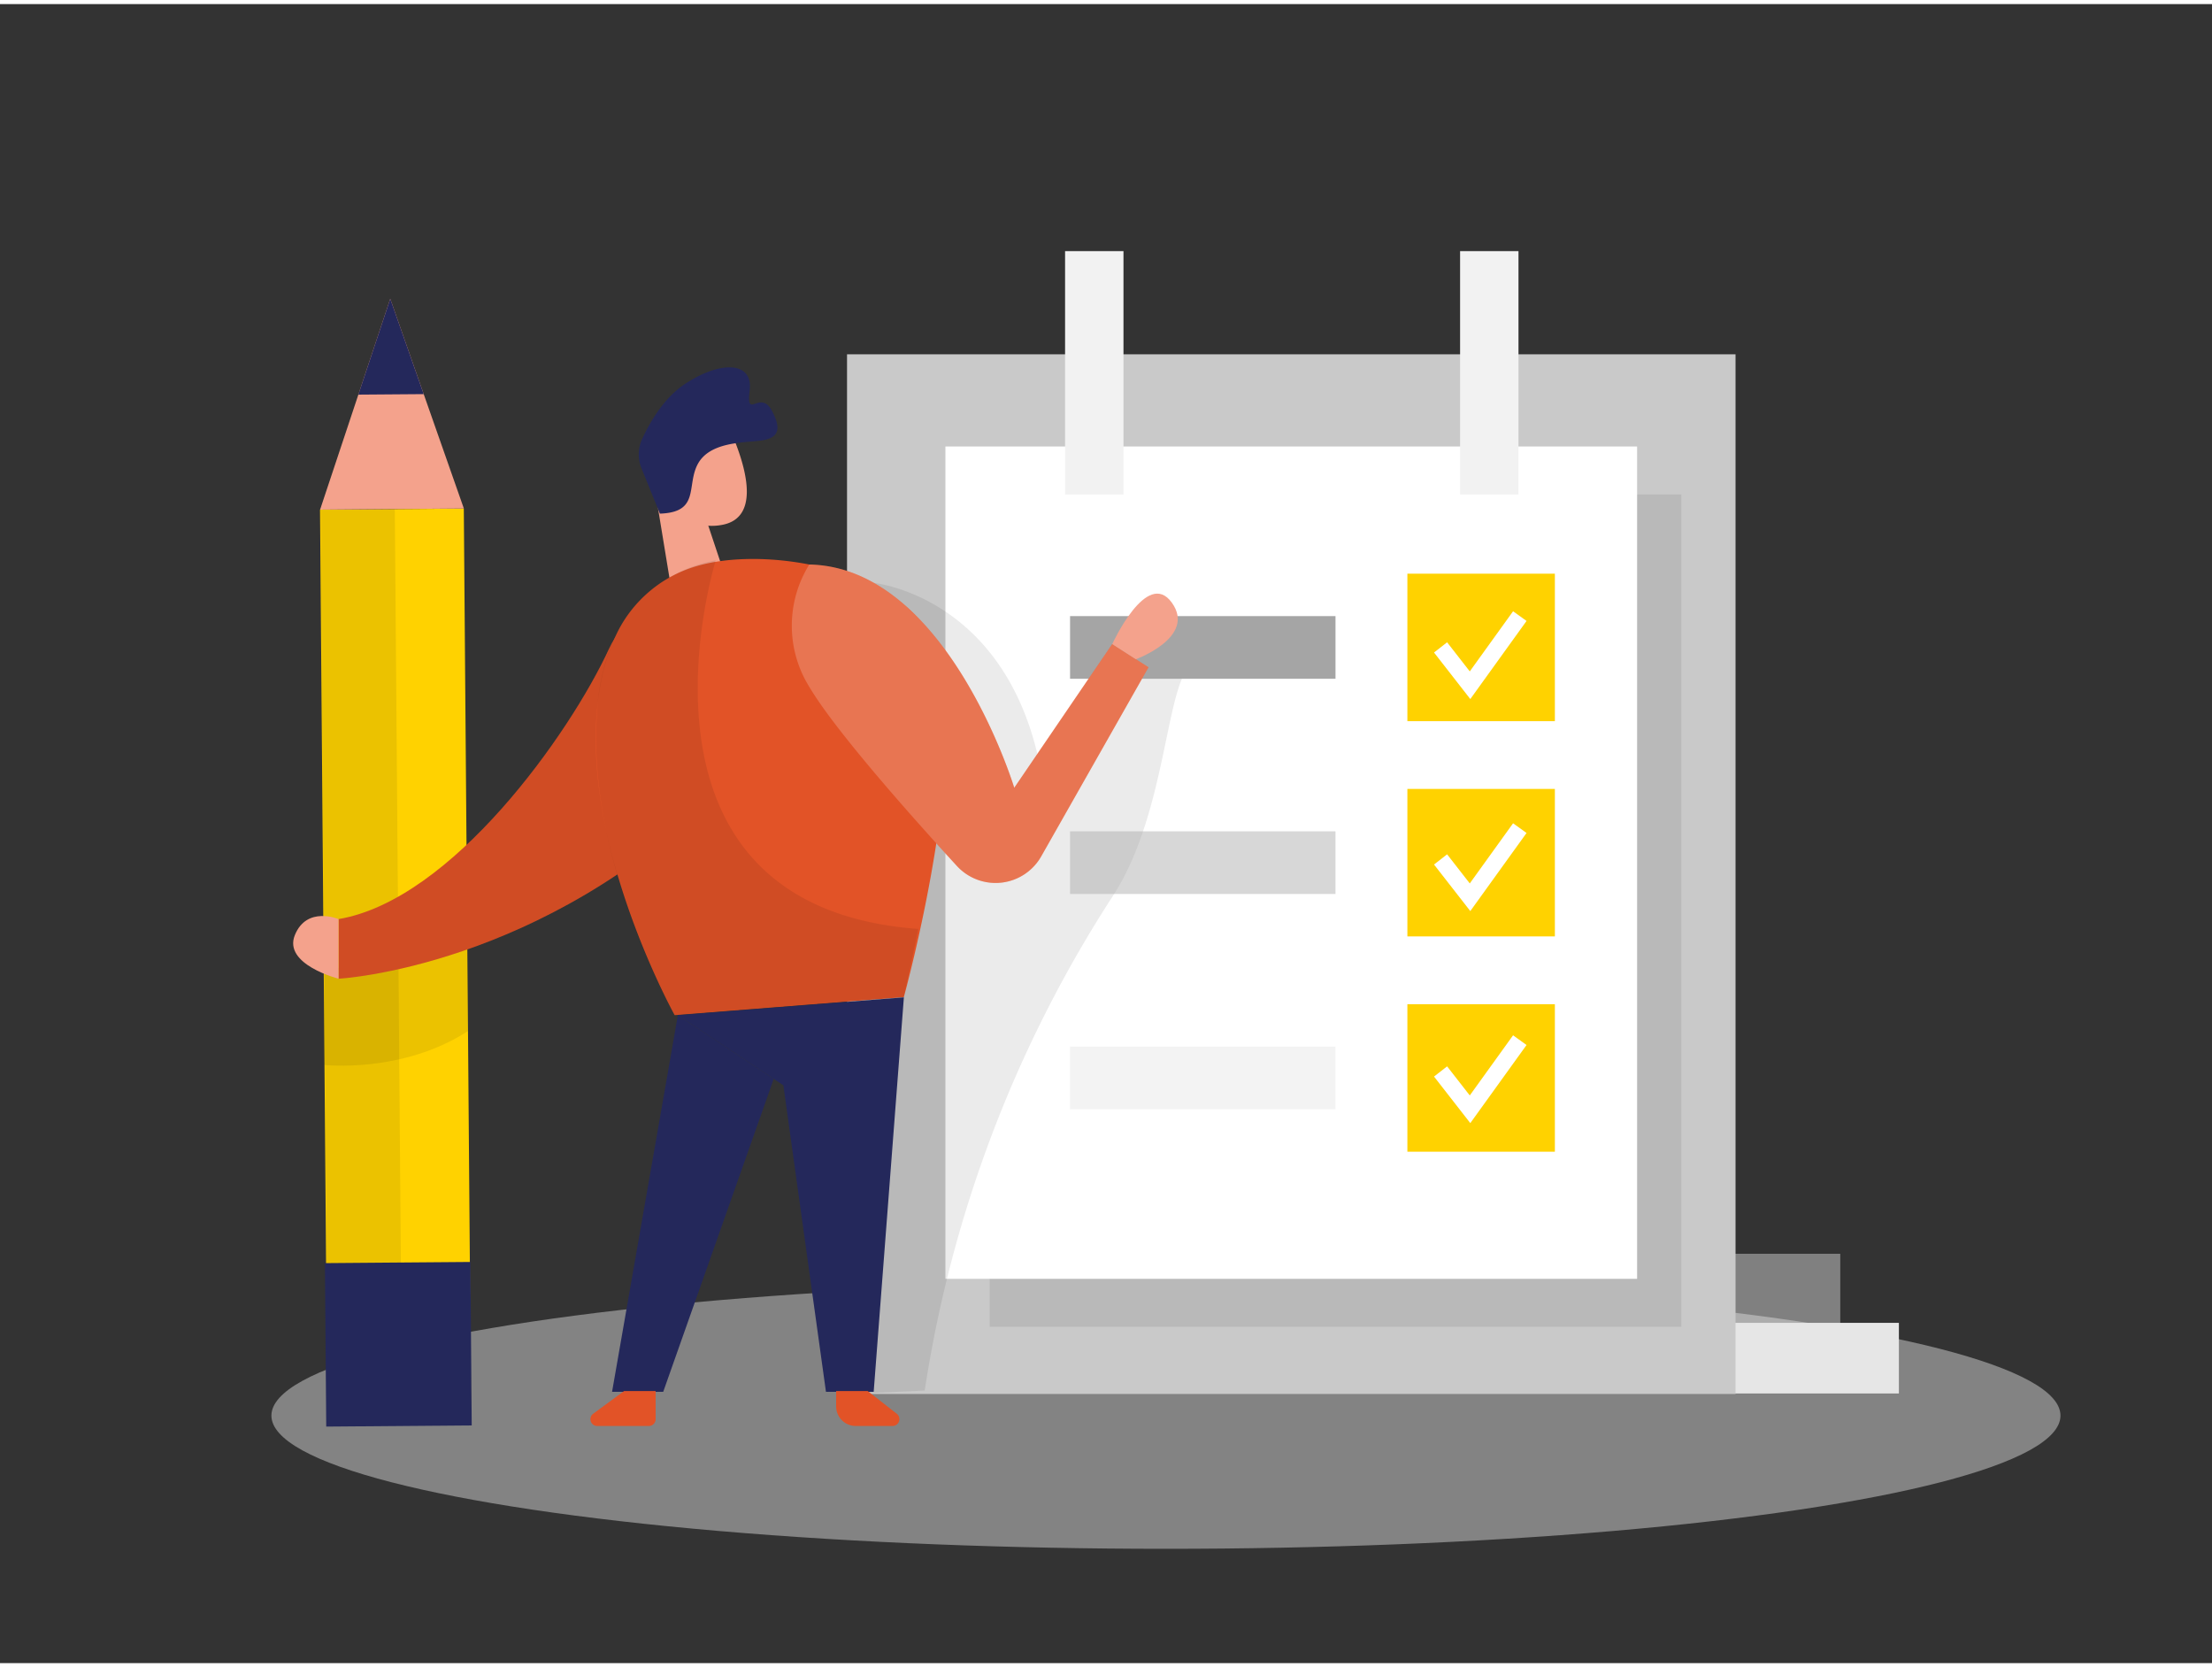 <svg id="Layer_1" data-name="Layer 1" xmlns="http://www.w3.org/2000/svg" viewBox="0 0 400 300" width="406" height="306" class="illustration styles_illustrationTablet__1DWOa"><rect x="0" y="0" width="400" height="300" fill="#333333" stroke="none"/><title>#20 checklist</title><ellipse cx="210.84" cy="255.24" rx="161.76" ry="24.09" fill="#e6e6e6" opacity="0.45"></ellipse><rect x="58.53" y="91.32" width="26" height="164.69" transform="translate(-1.39 0.58) rotate(-0.46)" fill="#ffd200"></rect><polygon points="57.88 91.42 70.57 53.29 83.88 91.21 57.88 91.42" fill="#f4a28c"></polygon><polygon points="64.8 70.62 76.62 70.53 70.57 53.29 64.8 70.62" fill="#24285b"></polygon><rect x="58.6" y="91.37" width="13.45" height="164.69" transform="translate(-1.39 0.53) rotate(-0.46)" opacity="0.08"></rect><rect x="294.88" y="238.47" width="48.5" height="12.77" fill="#e6e6e6"></rect><rect x="284.28" y="225.98" width="48.5" height="12.77" fill="#e6e6e6" opacity="0.43"></rect><path d="M58.61,175.35v16.48s14.13,1.58,26-6.12V170.9l-10.21-2Z" opacity="0.08"></path><rect x="153.17" y="63.33" width="160.67" height="188" fill="#c9c9c9"></rect><rect x="178.96" y="88.67" width="125.08" height="150.51" opacity="0.08"></rect><rect x="170.96" y="80" width="125.08" height="150.51" fill="#fff"></rect><path d="M158,104.67s24.21,2.33,30.21,33.83l19.44-26s11.31-1.37,6.31,9c-3.28,6.82-4.08,26.46-12.7,39.75a227,227,0,0,0-33.63,86.86l-.42,2.6-11.75.53,3.25-96.07Z" opacity="0.08"></path><rect x="192.6" y="44.67" width="10.56" height="44" fill="#f2f2f2"></rect><rect x="264.03" y="44.67" width="10.56" height="44" fill="#f2f2f2"></rect><rect x="254.5" y="103" width="26.67" height="26.67" fill="#ffd200"></rect><rect x="254.5" y="141.92" width="26.67" height="26.67" fill="#ffd200"></rect><rect x="254.5" y="180.85" width="26.67" height="26.67" fill="#ffd200"></rect><path d="M110.11,116.62C103,132,81.75,162,61.22,165.46v10.78S98,174.33,130.37,142c13.47-13.48,13.24-22.79,8.39-29.07C131.07,103,115.37,105.23,110.11,116.62Z" fill="#E25327"></path><path d="M110.11,116.62C103,132,81.75,162,61.22,165.46v10.78S98,174.33,130.37,142c13.47-13.48,13.24-22.79,8.39-29.07C131.07,103,115.37,105.23,110.11,116.62Z" opacity="0.08"></path><rect x="193.5" y="110.67" width="48" height="11.33" fill="#a5a5a5"></rect><rect x="193.5" y="149.59" width="48" height="11.33" fill="#a5a5a5" opacity="0.44"></rect><rect x="193.5" y="188.51" width="48" height="11.33" fill="#a5a5a5" opacity="0.13"></rect><polyline points="260.5 116.33 265.83 123.17 274.83 110.67" fill="none" stroke="#fff" stroke-miterlimit="10" stroke-width="3"></polyline><polyline points="260.5 154.67 265.83 161.51 274.83 149.01" fill="none" stroke="#fff" stroke-miterlimit="10" stroke-width="3"></polyline><polyline points="260.5 193.01 265.83 199.85 274.83 187.35" fill="none" stroke="#fff" stroke-miterlimit="10" stroke-width="3"></polyline><polygon points="127.14 91.5 130.97 102.98 121.88 108.76 118.61 88.86 127.14 91.5" fill="#f4a28c"></polygon><path d="M121.42,77.08a7.15,7.15,0,0,1,11.71,2.6c2,5.28,3.89,13.11-2.34,14.45-9.54,2-12.57-10.22-12.57-10.22A13.06,13.06,0,0,1,121.42,77.08Z" fill="#f4a28c"></path><path d="M121.39,84.8s-2.07-1.73-3,.73,2.71,3.64,3.8,2.4S121.39,84.8,121.39,84.8Z" fill="#f4a28c"></path><path d="M111.27,114.39a23.25,23.25,0,0,1,14.57-12.72c12.35-3.71,35.08.35,42,11.9,9.49,15.81-4.4,66-4.4,66L122,182.83S99.13,141.66,111.27,114.39Z" fill="#E25327"></path><polygon points="163.45 179.61 157.99 250.94 149.36 250.94 141.66 195.52 122.58 182.83 163.45 179.61" fill="#24285b"></polygon><polygon points="122.58 182.83 110.68 250.94 119.93 250.94 139.91 194.36 122.58 182.83" fill="#24285b"></polygon><path d="M129.43,100.59S110,163.1,166.06,167.24l-2.61,12.37L122,182.83s-16.2-28.24-14-55.2c0,0,.35-15.95,11.57-23A25.25,25.25,0,0,1,129.43,100.59Z" opacity="0.08"></path><path d="M112.85,250.8l-5.58,4.1a1.23,1.23,0,0,0,.73,2.22h9.34a1.23,1.23,0,0,0,1.22-1.23V250.8Z" fill="#E25327"></path><path d="M156.91,250.8l5.25,4.1a1.24,1.24,0,0,1-.77,2.22h-6.64a3.55,3.55,0,0,1-3.55-3.55V250.8Z" fill="#E25327"></path><path d="M146.35,101.34a20.92,20.92,0,0,0,0,22.13C150.87,131.11,164,146,173,155.81A9.49,9.49,0,0,0,188.35,154l19.34-34.08-6.56-4.21-17.72,26S171.28,101.84,146.35,101.34Z" fill="#E25327"></path><path d="M146.35,101.34a20.92,20.92,0,0,0,0,22.13C150.87,131.11,164,146,173,155.81A9.49,9.49,0,0,0,188.35,154l19.34-34.08-6.56-4.21-17.72,26S171.28,101.84,146.35,101.34Z" fill="#fff" opacity="0.2"></path><path d="M205.4,118.47s11-4,6.5-10.24-10.77,7.5-10.77,7.5Z" fill="#f4a28c"></path><path d="M119.33,92.14,116,83.94a6.7,6.7,0,0,1,.14-5.34c1.35-2.94,3.93-7.47,7.87-10,6.18-4.06,12.23-4.08,11.55,1.31s1.92-.28,4,3.58.83,5.11-2.22,5.47-9,.25-11.14,4.18S126.66,91.9,119.33,92.14Z" fill="#24285b"></path><path d="M61.22,165.46s-5.73-2.44-7.9,2.89,7.9,7.89,7.9,7.89Z" fill="#f4a28c"></path><rect x="58.87" y="227.56" width="26.31" height="29.56" transform="translate(-1.94 0.59) rotate(-0.46)" fill="#24285b"></rect></svg>